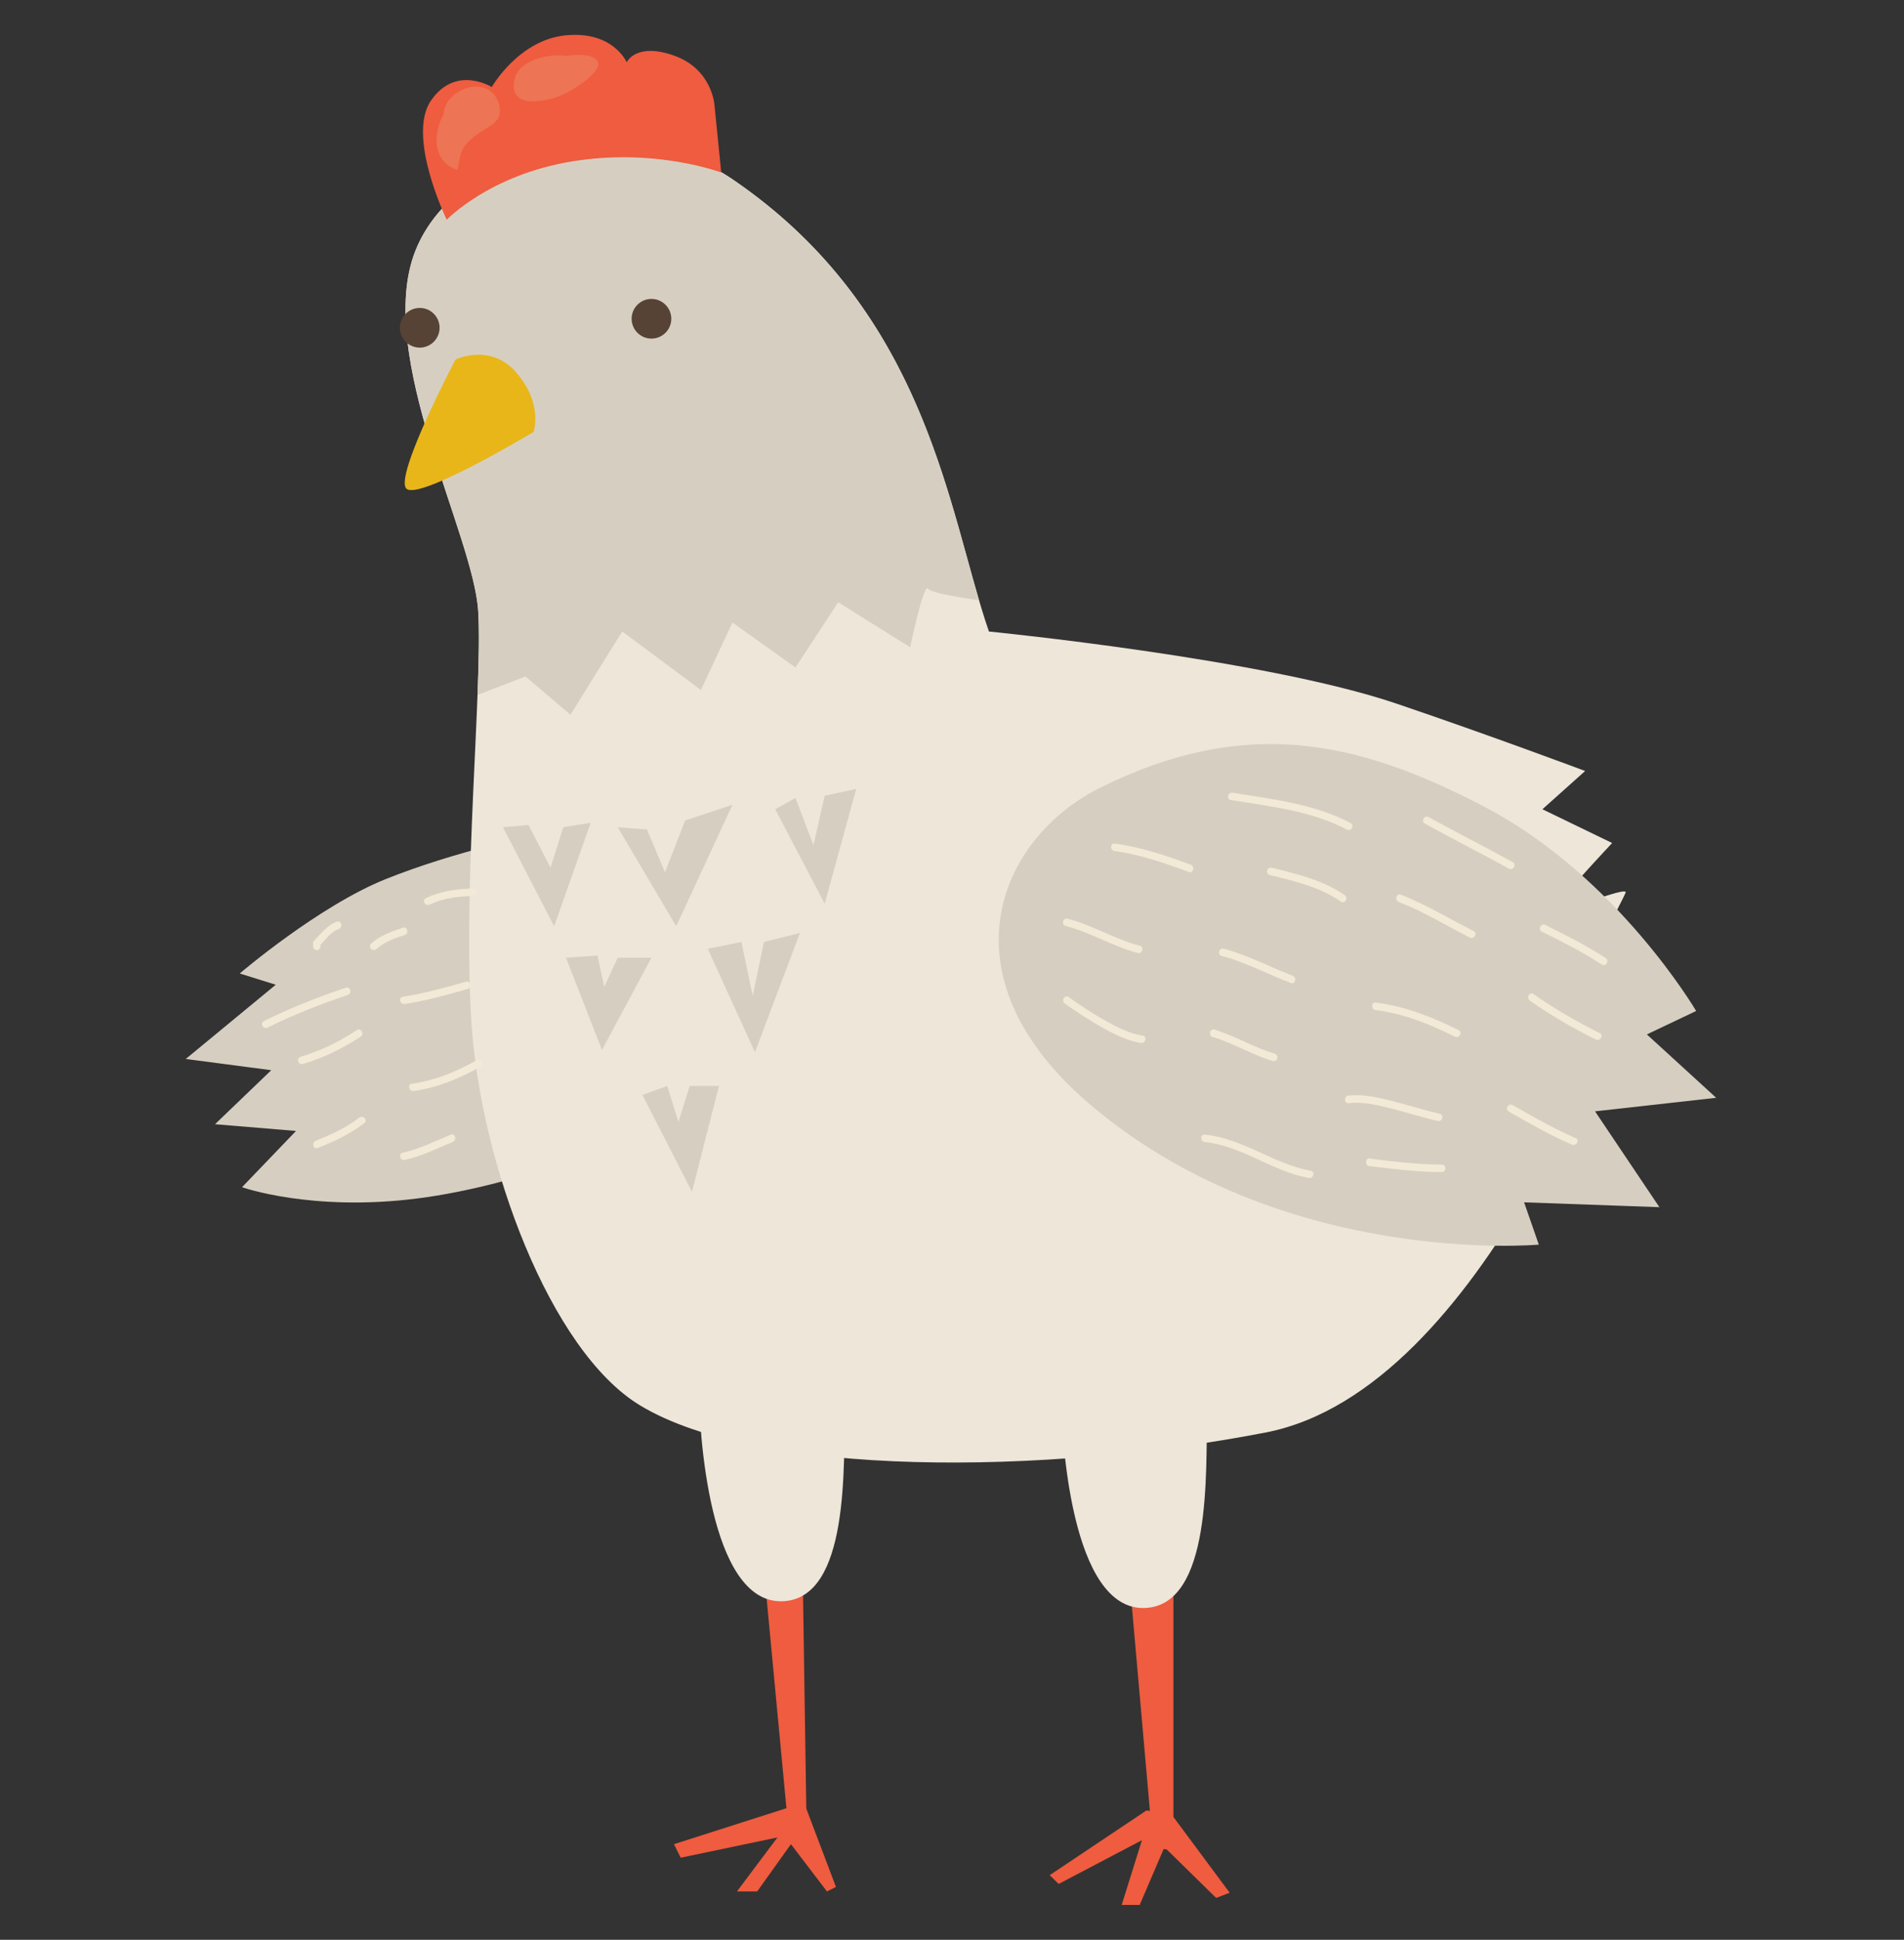 <svg width="164" height="167" viewBox="0 0 164 167" fill="none" xmlns="http://www.w3.org/2000/svg">
<rect x="0" y="0" width="164" height="167" fill="#333333" stroke="none"/>
<path d="M98.747 155.865L90.414 161.438L91.189 162.192L98.36 158.425L96.615 164H98.166L100.297 159.028L104.754 163.397L105.916 162.946L100.878 156.165L98.747 155.865Z" fill="#EF5C3F"/>
<path d="M69.29 155.284L67.74 155.671L58.051 158.769L58.632 159.933L66.965 158.188L63.477 162.837H65.22L68.127 158.769L71.229 162.837L72.004 162.45L69.29 155.284Z" fill="#EF5C3F"/>
<path d="M97.004 132.749L99.328 159.092L101.071 159.286V131.781L97.004 132.749Z" fill="#EF5C3F"/>
<path d="M65.609 133.136L67.934 157.737L69.483 157.93L69.096 132.555L65.609 133.136Z" fill="#EF5C3F"/>
<path d="M48.75 71.411C46.036 71.799 39.061 73.347 33.248 75.673C27.435 77.998 20.651 83.809 20.651 83.809L23.752 84.777L16 91.168L23.365 92.136L18.52 96.785L25.498 97.365L20.847 102.208C20.847 102.208 26.854 104.34 35.962 103.176C45.07 102.014 54.178 97.946 54.178 97.946L48.75 71.411Z" fill="#D6CFC1"/>
<path d="M55.143 121C47.343 116.294 41.384 100.079 40.609 88.071C39.834 76.061 41.577 59.211 41.19 52.624C40.803 46.037 32.276 30.542 35.764 21.632C39.253 12.721 53.98 9.234 63.089 15.434C80.038 26.968 81.692 44.294 85.181 54.368C85.181 54.368 108.823 56.694 120.257 60.566C128.326 63.299 136.536 66.376 136.536 66.376L132.854 69.67L138.861 72.576C138.861 72.576 132.854 78.967 133.629 78.774C134.403 78.58 140.219 76.255 140.023 76.838C139.829 77.419 134.985 86.522 134.985 86.522C134.985 86.522 140.41 84.197 140.023 84.78C139.635 85.361 128.007 119.647 109.016 123.327C90.025 127.008 65.413 127.197 55.143 121Z" fill="#EDE6D9"/>
<path d="M63.089 15.433C53.98 9.235 39.253 12.72 35.764 21.631C32.276 30.541 40.803 46.036 41.19 52.623C41.295 54.386 41.245 56.884 41.133 59.827L45.26 58.239L49.136 61.533L53.593 54.365L60.374 59.401L63.089 53.591L68.514 57.465L72.197 51.848L78.397 55.723C78.397 55.723 79.559 50.106 79.947 50.687C80.165 51.015 82.407 51.402 84.329 51.68C81.307 41.421 78.613 25.997 63.089 15.433Z" fill="#D6CFC1"/>
<path d="M45.958 37.185C45.958 37.185 46.812 34.802 44.486 32.09C42.241 29.47 39.231 30.955 39.231 30.955C39.231 30.955 33.926 41.032 35.006 42.07C36.089 43.113 45.958 37.185 45.958 37.185Z" fill="#E8B618"/>
<path d="M56.113 29.152C57.057 29.152 57.822 28.387 57.822 27.443C57.822 26.5 57.057 25.735 56.113 25.735C55.169 25.735 54.404 26.5 54.404 27.443C54.404 28.387 55.169 29.152 56.113 29.152Z" fill="#564336"/>
<path d="M37.863 28.218C37.863 29.162 37.098 29.927 36.154 29.927C35.211 29.927 34.445 29.162 34.445 28.218C34.445 27.276 35.211 26.51 36.154 26.51C37.1 26.508 37.863 27.273 37.863 28.218Z" fill="#564336"/>
<path d="M38.48 18.92C38.48 18.92 34.991 11.752 37.124 8.655C39.255 5.555 42.356 7.493 42.356 7.493C42.356 7.493 44.683 3.425 48.75 3.038C52.82 2.651 53.982 5.363 53.982 5.363C53.982 5.363 54.757 3.621 58.052 4.783C61.347 5.944 61.541 9.044 61.541 9.044L62.122 14.854C62.122 14.854 56.502 12.725 49.331 13.886C42.16 15.046 38.48 18.92 38.48 18.92Z" fill="#EF5C3F"/>
<path d="M94.768 67.815C86.034 72.151 80.941 83.975 93.766 94.976C110.321 109.177 132.545 107.152 132.545 107.152L131.276 103.51L142.931 103.927L137.387 95.677L147.822 94.511L141.851 89.054L146.097 87.038C146.097 87.038 139.313 75.47 127.912 69.484C116.945 63.731 107.251 61.617 94.768 67.815Z" fill="#D6CFC1"/>
<path d="M67.35 137.856C73.256 137.721 72.634 125.939 72.776 121.192L60.186 119.062C60.183 123.301 61.086 137.999 67.35 137.856Z" fill="#EDE6D9"/>
<path d="M72.823 120.24C72.8 120.512 72.784 120.833 72.775 121.193H72.78C72.839 120.746 73.158 120.553 72.823 120.24Z" fill="#EDE6D9"/>
<path d="M104.022 120.821C104 121.092 103.984 121.413 103.975 121.773H103.979C104.038 121.327 104.357 121.133 104.022 120.821Z" fill="#EDE6D9"/>
<path d="M98.549 138.436C104.455 138.302 103.833 126.519 103.975 121.772L91.385 119.643C91.382 123.882 92.285 138.579 98.549 138.436Z" fill="#EDE6D9"/>
<path d="M42.941 8.841C42.101 6.327 38.268 7.586 38.204 9.88C37.181 11.618 37.368 14.046 39.421 14.631C39.681 12.941 39.772 12.588 41.048 11.606C42.028 10.852 43.511 10.552 42.941 8.841Z" fill="#ED7454"/>
<path d="M48.727 4.812C47.232 4.584 44.73 5.172 44.336 6.759C43.605 9.702 47.631 8.689 48.948 7.921C53.426 5.313 51.231 4.418 48.727 4.812Z" fill="#ED7454"/>
<path d="M43.324 71.217L47.731 79.74L50.881 70.83L48.52 71.217L47.417 74.704L45.528 71.024L43.324 71.217Z" fill="#D6CFC1"/>
<path d="M53.207 71.218L58.245 79.741L63.09 69.282L59.02 70.637L57.277 75.092L55.725 71.411L53.207 71.218Z" fill="#D6CFC1"/>
<path d="M66.772 69.668L71.035 77.804L73.747 67.924L71.035 68.507L70.067 72.768L68.515 68.7L66.772 69.668Z" fill="#D6CFC1"/>
<path d="M48.75 82.453L51.849 90.393L56.113 82.453H53.207L52.045 84.97L51.462 82.26L48.75 82.453Z" fill="#D6CFC1"/>
<path d="M60.959 81.679L65.027 90.587L68.903 80.322L65.804 81.096L64.833 85.745L63.864 81.096L60.959 81.679Z" fill="#D6CFC1"/>
<path d="M55.338 94.268L59.601 102.597L61.928 93.494H59.408L58.439 96.594L57.471 93.494L55.338 94.268Z" fill="#D6CFC1"/>
<path d="M91.721 86.399C92.764 87.139 93.835 87.839 94.95 88.465C95.973 89.039 97.087 89.599 98.256 89.788C98.664 89.854 98.837 89.233 98.427 89.166C97.301 88.984 96.262 88.451 95.273 87.907C94.152 87.292 93.083 86.581 92.044 85.841C91.707 85.6 91.383 86.16 91.721 86.399Z" fill="#F2EAD7"/>
<path d="M91.797 79.716C93.941 80.279 95.853 81.477 97.997 82.042C98.4 82.147 98.571 81.525 98.168 81.42C96.024 80.857 94.112 79.659 91.968 79.094C91.564 78.99 91.393 79.611 91.797 79.716Z" fill="#F2EAD7"/>
<path d="M96.019 73.273C98.211 73.564 100.33 74.3 102.392 75.07C102.784 75.216 102.951 74.592 102.563 74.448C100.437 73.656 98.275 72.929 96.017 72.628C95.606 72.571 95.611 73.218 96.019 73.273Z" fill="#F2EAD7"/>
<path d="M106.01 68.87C109.371 69.426 112.96 69.793 116.011 71.421C116.378 71.617 116.704 71.059 116.337 70.863C113.229 69.205 109.606 68.816 106.183 68.248C105.773 68.18 105.6 68.802 106.01 68.87Z" fill="#F2EAD7"/>
<path d="M109.37 75.329C111.494 75.857 113.667 76.353 115.495 77.62C115.839 77.859 116.16 77.299 115.821 77.062C113.95 75.764 111.717 75.247 109.543 74.704C109.137 74.604 108.964 75.228 109.37 75.329Z" fill="#F2EAD7"/>
<path d="M105.233 82.3C107.302 82.837 109.186 83.867 111.175 84.625C111.565 84.773 111.731 84.149 111.346 84.004C109.357 83.245 107.473 82.218 105.403 81.678C105.002 81.573 104.831 82.195 105.233 82.3Z" fill="#F2EAD7"/>
<path d="M104.545 89.284C104.962 89.284 104.962 88.64 104.545 88.64C104.128 88.64 104.128 89.284 104.545 89.284Z" fill="#F2EAD7"/>
<path d="M104.457 89.274C106.242 89.807 107.839 90.807 109.626 91.34C110.027 91.459 110.195 90.837 109.797 90.719C108.012 90.186 106.415 89.186 104.628 88.653C104.23 88.532 104.059 89.156 104.457 89.274Z" fill="#F2EAD7"/>
<path d="M103.769 98.323C106.966 98.638 109.588 100.847 112.726 101.412C113.134 101.485 113.307 100.863 112.897 100.79C109.696 100.214 107.039 98 103.766 97.679C103.354 97.638 103.358 98.282 103.769 98.323Z" fill="#F2EAD7"/>
<path d="M117.983 100.391C118.4 100.391 118.4 99.747 117.983 99.747C117.566 99.747 117.566 100.391 117.983 100.391Z" fill="#F2EAD7"/>
<path d="M117.982 100.391C120.042 100.648 122.105 100.896 124.183 100.908C124.6 100.91 124.6 100.263 124.183 100.263C122.105 100.254 120.042 100.004 117.982 99.746C117.568 99.694 117.574 100.341 117.982 100.391Z" fill="#F2EAD7"/>
<path d="M116.174 94.968C116.591 94.968 116.591 94.323 116.174 94.323C115.757 94.321 115.757 94.968 116.174 94.968Z" fill="#F2EAD7"/>
<path d="M116.173 94.967C117.417 94.835 118.668 95.138 119.866 95.441C121.195 95.776 122.501 96.202 123.838 96.507C124.244 96.6 124.417 95.976 124.009 95.885C122.672 95.58 121.364 95.163 120.037 94.819C118.793 94.498 117.465 94.186 116.173 94.323C115.762 94.364 115.758 95.01 116.173 94.967Z" fill="#F2EAD7"/>
<path d="M118.497 86.962C120.885 87.249 123.171 88.181 125.31 89.242C125.682 89.427 126.01 88.869 125.636 88.684C123.385 87.568 121.006 86.618 118.497 86.316C118.085 86.265 118.089 86.912 118.497 86.962Z" fill="#F2EAD7"/>
<path d="M120.48 77.65C122.617 78.47 124.566 79.691 126.605 80.716C126.977 80.903 127.303 80.344 126.931 80.158C124.842 79.105 122.843 77.866 120.653 77.026C120.261 76.878 120.095 77.504 120.48 77.65Z" fill="#F2EAD7"/>
<path d="M122.73 70.905C125.122 72.23 127.572 73.453 129.965 74.779C130.329 74.982 130.655 74.424 130.291 74.221C127.898 72.895 125.448 71.672 123.056 70.347C122.691 70.144 122.365 70.702 122.73 70.905Z" fill="#F2EAD7"/>
<path d="M132.971 80.246C133.388 80.246 133.388 79.601 132.971 79.601C132.554 79.601 132.554 80.246 132.971 80.246Z" fill="#F2EAD7"/>
<path d="M132.805 80.202C134.562 81.081 136.331 81.96 137.974 83.042C138.322 83.272 138.646 82.712 138.299 82.484C136.656 81.402 134.89 80.521 133.131 79.644C132.76 79.459 132.432 80.015 132.805 80.202Z" fill="#F2EAD7"/>
<path d="M131.77 86.141C133.573 87.419 135.483 88.507 137.456 89.498C137.827 89.685 138.156 89.127 137.782 88.94C135.808 87.949 133.899 86.861 132.096 85.583C131.757 85.341 131.435 85.902 131.77 86.141Z" fill="#F2EAD7"/>
<path d="M129.965 95.699C131.737 96.713 133.515 97.727 135.39 98.54C135.768 98.704 136.097 98.148 135.716 97.982C133.841 97.168 132.063 96.153 130.29 95.141C129.928 94.934 129.602 95.492 129.965 95.699Z" fill="#F2EAD7"/>
<path d="M23.053 88.467C25.279 87.362 27.597 86.449 29.953 85.659C30.345 85.527 30.179 84.903 29.782 85.037C27.376 85.843 25.004 86.782 22.727 87.911C22.354 88.094 22.682 88.652 23.053 88.467Z" fill="#F2EAD7"/>
<path d="M26.079 91.6C27.865 91.076 29.515 90.265 31.065 89.242C31.411 89.014 31.087 88.454 30.739 88.684C29.233 89.677 27.64 90.468 25.905 90.976C25.509 91.094 25.678 91.716 26.079 91.6Z" fill="#F2EAD7"/>
<path d="M27.37 98.831C28.801 98.257 30.164 97.635 31.388 96.68C31.716 96.425 31.256 95.97 30.932 96.225C29.802 97.106 28.521 97.678 27.199 98.209C26.816 98.359 26.983 98.985 27.37 98.831Z" fill="#F2EAD7"/>
<path d="M34.863 99.862C36.306 99.55 37.637 98.864 38.997 98.313C39.378 98.158 39.211 97.534 38.826 97.691C37.466 98.242 36.135 98.928 34.693 99.24C34.285 99.329 34.456 99.951 34.863 99.862Z" fill="#F2EAD7"/>
<path d="M35.639 93.921C37.703 93.643 39.599 92.842 41.402 91.823C41.764 91.618 41.438 91.061 41.076 91.266C39.319 92.261 37.482 93.028 35.468 93.299C35.056 93.354 35.231 93.976 35.639 93.921Z" fill="#F2EAD7"/>
<path d="M34.863 86.433C36.707 86.158 38.5 85.652 40.289 85.142C40.688 85.028 40.519 84.404 40.118 84.52C38.329 85.03 36.536 85.536 34.693 85.812C34.28 85.871 34.456 86.493 34.863 86.433Z" fill="#F2EAD7"/>
<path d="M32.422 81.701C33.073 81.093 34.035 80.774 34.862 80.492C35.254 80.36 35.086 79.736 34.691 79.87C33.752 80.189 32.702 80.555 31.966 81.243C31.661 81.53 32.119 81.986 32.422 81.701Z" fill="#F2EAD7"/>
<path d="M27.284 81.796C27.701 81.796 27.701 81.151 27.284 81.151C26.866 81.151 26.866 81.796 27.284 81.796Z" fill="#F2EAD7"/>
<path d="M27.513 81.442C28.024 80.921 28.468 80.237 29.179 79.975C29.566 79.832 29.4 79.208 29.008 79.353C28.165 79.663 27.664 80.367 27.058 80.987C26.764 81.283 27.222 81.738 27.513 81.442Z" fill="#F2EAD7"/>
<path d="M37.007 77.877C38.154 77.333 39.462 77.16 40.719 77.146C41.136 77.141 41.136 76.497 40.719 76.501C39.343 76.515 37.932 76.727 36.681 77.322C36.303 77.499 36.631 78.055 37.007 77.877Z" fill="#F2EAD7"/>
</svg>
